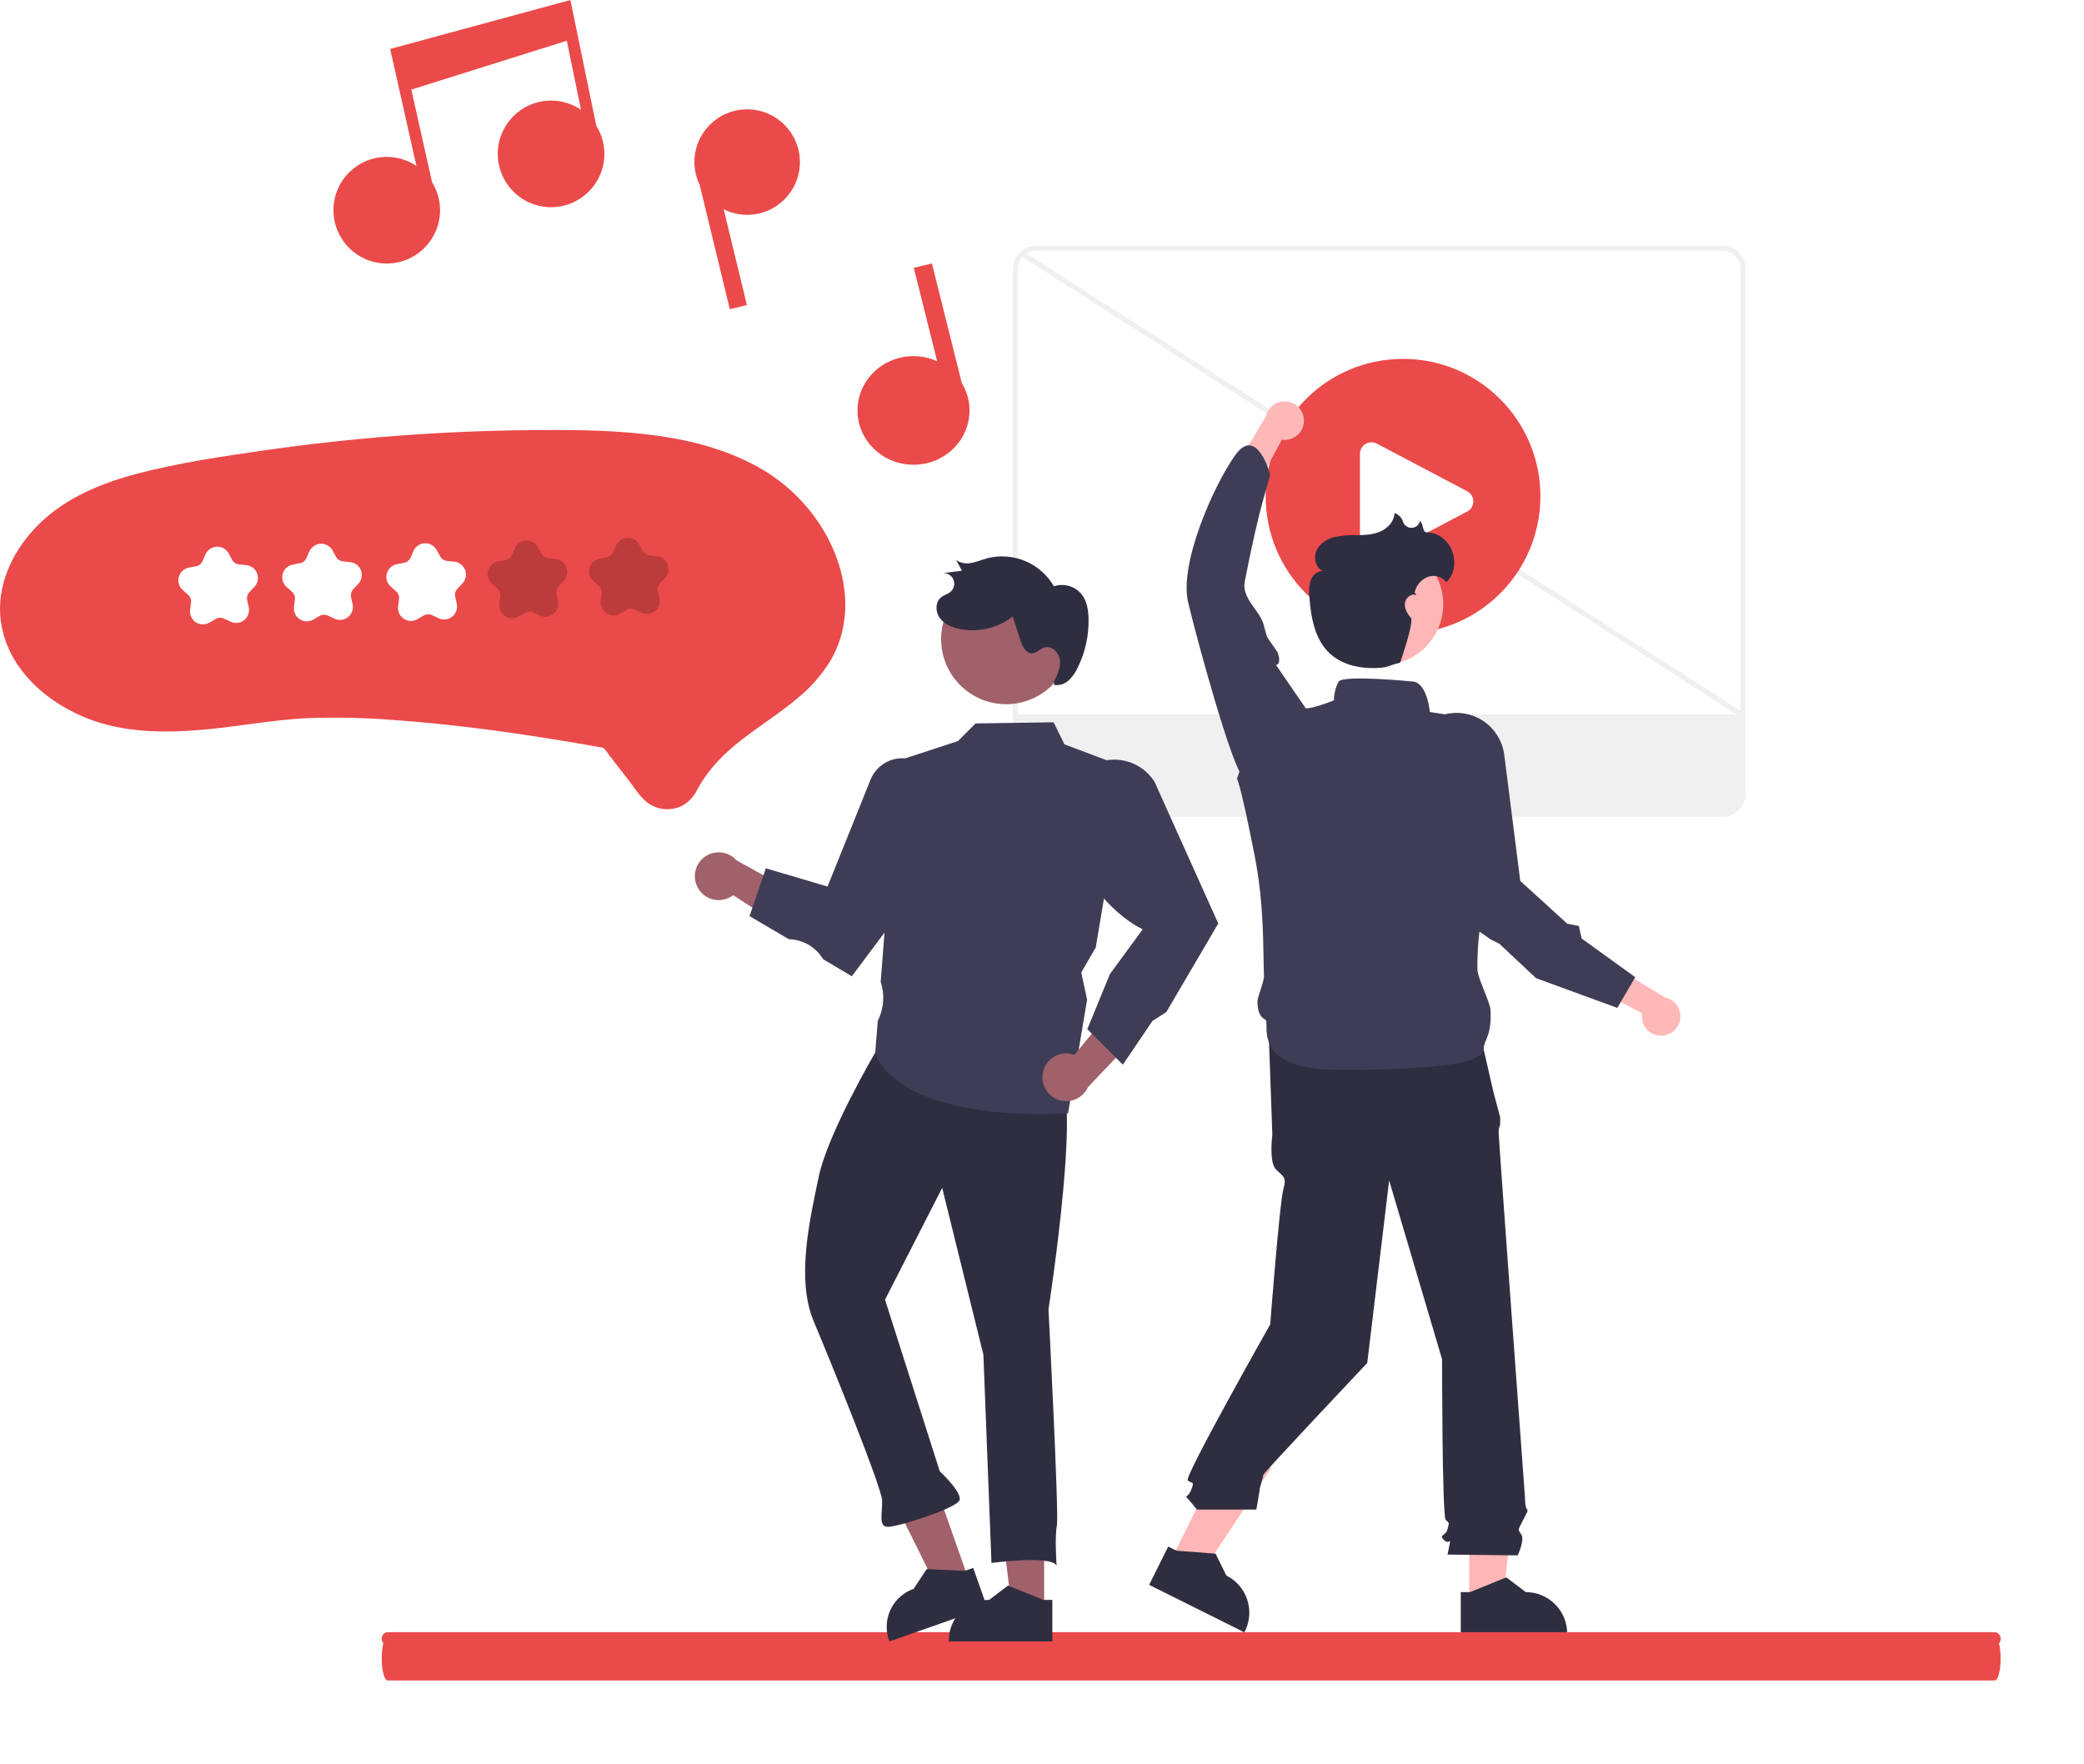 <svg width="475" height="402" viewBox="0 0 475 402" fill="none" xmlns="http://www.w3.org/2000/svg">
<path d="M392.572 185.581H236.135C234.886 185.58 233.69 185.083 232.807 184.201C231.924 183.318 231.428 182.121 231.426 180.873V61.292C231.428 60.044 231.924 58.847 232.807 57.964C233.69 57.082 234.886 56.585 236.135 56.584H392.572C393.82 56.585 395.017 57.082 395.9 57.964C396.782 58.847 397.279 60.044 397.28 61.292V180.873C397.279 182.121 396.782 183.318 395.9 184.201C395.017 185.083 393.82 185.58 392.572 185.581Z" fill="white"/>
<path d="M392.572 186.165H236.135C234.732 186.163 233.387 185.605 232.394 184.613C231.402 183.621 230.844 182.276 230.843 180.873V61.292C230.844 59.889 231.402 58.544 232.394 57.552C233.387 56.56 234.732 56.002 236.135 56H392.572C393.975 56.002 395.32 56.56 396.312 57.552C397.304 58.544 397.862 59.889 397.864 61.292V180.873C397.862 182.276 397.304 183.621 396.312 184.613C395.32 185.605 393.975 186.163 392.572 186.165ZM236.135 57.167C235.041 57.169 233.993 57.603 233.22 58.377C232.446 59.15 232.011 60.198 232.01 61.292V180.873C232.011 181.966 232.446 183.015 233.219 183.788C233.993 184.561 235.041 184.996 236.135 184.998H392.572C393.665 184.996 394.714 184.561 395.487 183.788C396.26 183.015 396.695 181.966 396.696 180.873V61.292C396.695 60.198 396.26 59.15 395.487 58.377C394.714 57.603 393.665 57.169 392.572 57.167H236.135Z" fill="#F0F0F0"/>
<path d="M231.788 162.817V180.873C231.789 182.025 232.248 183.13 233.063 183.945C233.877 184.76 234.982 185.218 236.134 185.22H392.572C393.724 185.218 394.829 184.76 395.644 183.945C396.459 183.13 396.917 182.025 396.919 180.873V162.817H231.788Z" fill="#F0F0F0"/>
<path d="M233.262 57.346L232.632 58.328L396.604 163.308L397.233 162.325L233.262 57.346Z" fill="#F0F0F0"/>
<path d="M334.868 365.319L342.391 365.319L345.971 336.299L334.866 336.299L334.868 365.319Z" fill="#FFB6B6"/>
<path d="M332.949 362.863L335.066 362.863L343.334 359.5L347.765 362.862C350.269 362.862 352.672 363.857 354.442 365.628C356.213 367.398 357.208 369.8 357.208 372.304V372.611L332.949 372.612L332.949 362.863Z" fill="#2F2E41"/>
<path d="M266.887 355.538L273.621 358.893L289.77 334.518L279.831 329.565L266.887 355.538Z" fill="#FFB6B6"/>
<path d="M266.265 352.483L268.16 353.427L277.06 354.106L279.526 359.092L279.527 359.092C281.768 360.209 283.473 362.171 284.268 364.546C285.063 366.921 284.882 369.514 283.765 371.755L283.628 372.03L261.916 361.209L266.265 352.483Z" fill="#2F2E41"/>
<path d="M337.008 234.093L289.17 235.341L290.002 258.636C290.002 258.636 289.17 264.875 290.834 266.539C292.498 268.203 293.33 268.203 292.498 271.115C291.666 274.027 289.515 301.848 289.515 301.848C289.515 301.848 269.882 336.564 270.714 337.396C271.546 338.228 272.378 337.396 271.546 339.476C270.714 341.556 269.882 340.724 270.714 341.556C271.451 342.351 272.145 343.184 272.794 344.052H286.353C286.353 344.052 287.111 339.892 287.111 339.476C287.111 339.06 287.943 336.564 287.943 336.148C287.943 335.732 311.633 310.633 311.633 310.633L316.625 269.035L328.688 309.801C328.688 309.801 328.688 345.575 329.52 346.407C330.352 347.239 330.352 346.823 329.936 348.487C329.52 350.15 327.856 349.735 329.104 350.982C330.352 352.23 330.768 350.15 330.352 352.23L329.936 354.31L345.918 354.489C345.918 354.489 347.582 350.982 346.75 349.735C345.918 348.487 345.968 348.827 346.983 346.785C347.998 344.743 348.413 344.327 347.998 343.911C347.582 343.495 347.582 341.282 347.582 341.282C347.582 341.282 341.583 259.468 341.583 258.22C341.552 257.578 341.67 256.937 341.929 256.348V254.654L340.335 248.652L337.008 234.093Z" fill="#2F2E41"/>
<path d="M319.789 144.416C337.082 144.416 351.1 130.398 351.1 113.105C351.1 95.813 337.082 81.795 319.789 81.795C302.497 81.795 288.479 95.813 288.479 113.105C288.479 130.398 302.497 144.416 319.789 144.416Z" fill="#EB4A4A"/>
<path d="M312.6 127.753C312.156 127.752 311.72 127.638 311.333 127.423C310.918 127.2 310.572 126.867 310.332 126.461C310.092 126.056 309.967 125.592 309.971 125.121V103.423C309.971 102.952 310.097 102.491 310.337 102.086C310.576 101.681 310.92 101.347 311.333 101.121C311.745 100.894 312.211 100.783 312.681 100.798C313.151 100.813 313.609 100.954 314.006 101.206L334.589 112.055C334.962 112.292 335.27 112.62 335.482 113.007C335.695 113.395 335.807 113.83 335.807 114.272C335.807 114.714 335.695 115.149 335.482 115.537C335.27 115.924 334.962 116.252 334.589 116.489L314.006 127.338C313.586 127.608 313.099 127.752 312.6 127.753Z" fill="white"/>
<path d="M322.171 155.342C322.171 155.342 306.179 153.743 305.113 155.342C304.417 156.656 304.051 158.119 304.047 159.606C304.047 159.606 297.65 162.272 296.584 161.206C295.517 160.139 294.451 156.941 291.253 158.007C288.054 159.073 281.927 177.52 281.927 177.52C281.927 177.52 282.511 177.52 285.922 194.79C288.223 206.439 287.842 216.007 288.095 222.522C288.136 223.595 286.567 227.389 286.597 228.302C286.731 232.37 288.381 232.02 288.587 232.638C289.12 234.237 285.922 243.833 305.113 243.833C324.304 243.833 338.164 242.767 338.164 239.035C338.164 237.153 340.11 236.052 339.714 230.053C339.605 228.407 336.768 222.788 336.747 221.035C336.713 218.772 336.797 216.508 337 214.254C337.197 212.001 337.586 209.77 338.164 207.583C341.362 195.856 342.632 174.602 342.632 174.602L337.379 164.095L325.903 162.272C325.903 162.272 325.37 155.875 322.171 155.342Z" fill="#3F3D56"/>
<path d="M318.74 151.058C326.12 149.054 330.478 141.447 328.474 134.067C326.471 126.687 318.864 122.329 311.484 124.333C304.104 126.337 299.745 133.944 301.749 141.324C303.753 148.704 311.36 153.062 318.74 151.058Z" fill="#FFB6B6"/>
<path d="M456 373.5C456.001 373.697 455.966 373.892 455.897 374.075C455.829 374.257 455.729 374.423 455.603 374.562C455.476 374.701 455.326 374.812 455.161 374.887C454.995 374.962 454.818 375.001 454.639 375H88.361C88 375 87.654 374.842 87.399 374.561C87.143 374.279 87 373.898 87 373.5C87 373.102 87.143 372.721 87.399 372.439C87.654 372.158 88 372 88.361 372H454.639C454.818 371.999 454.995 372.038 455.16 372.113C455.326 372.188 455.476 372.299 455.603 372.438C455.729 372.577 455.829 372.743 455.897 372.925C455.966 373.107 456.001 373.303 456 373.5Z" fill="#EB4A4A"/>
<g filter="url(#filter0_f_113_2128)">
<path d="M456 378C456.001 378.657 455.966 379.308 455.897 379.916C455.829 380.523 455.729 381.075 455.603 381.54C455.476 382.005 455.326 382.373 455.161 382.623C454.995 382.874 454.818 383.002 454.639 383H88.361C88 383 87.654 382.473 87.399 381.535C87.143 380.598 87 379.326 87 378C87 376.674 87.143 375.402 87.399 374.464C87.654 373.527 88 373 88.361 373H454.639C454.818 372.998 454.995 373.126 455.16 373.377C455.326 373.627 455.476 373.995 455.603 374.46C455.729 374.925 455.829 375.477 455.897 376.084C455.966 376.692 456.001 377.343 456 378Z" fill="#EB4A4A"/>
</g>
<path d="M378.665 236.04C378.027 236.052 377.394 235.924 376.81 235.664C376.227 235.405 375.707 235.021 375.288 234.539C374.869 234.057 374.561 233.489 374.385 232.875C374.21 232.261 374.171 231.616 374.271 230.986L350.03 217.713L357.125 213.876L379.589 227.367C380.637 227.606 381.561 228.222 382.186 229.096C382.811 229.971 383.093 231.045 382.979 232.114C382.865 233.183 382.363 234.173 381.568 234.897C380.773 235.62 379.74 236.027 378.665 236.04Z" fill="#FFB8B8"/>
<path d="M368.63 229.719L350.111 222.938L341.779 215.126L339.709 214.072L332.575 209.064L332.554 209.001L321.217 175.491C320.697 172.739 321.248 169.893 322.758 167.534C324.268 165.175 326.622 163.483 329.339 162.803C330.842 162.429 332.406 162.378 333.93 162.653C335.454 162.927 336.902 163.521 338.18 164.396C339.457 165.27 340.535 166.406 341.342 167.727C342.149 169.048 342.668 170.525 342.863 172.061L346.511 200.78L357.228 210.528L359.874 211.04L360.483 213.889L372.715 222.714L368.63 229.719Z" fill="#3F3D56"/>
<path d="M297.207 95.784C297.223 96.423 297.097 97.056 296.841 97.641C296.584 98.226 296.203 98.747 295.723 99.169C295.243 99.59 294.677 99.901 294.064 100.08C293.451 100.259 292.806 100.301 292.175 100.204L279.023 124.511L275.151 117.435L288.53 94.904C288.764 93.855 289.375 92.927 290.246 92.298C291.118 91.669 292.19 91.381 293.26 91.49C294.329 91.598 295.322 92.096 296.05 92.887C296.777 93.678 297.189 94.709 297.207 95.784Z" fill="#FFB8B8"/>
<path d="M299.064 163.54L290.817 151.54C290.817 151.54 292.114 151.617 291.292 148.931C291.069 148.201 288.912 145.679 288.667 144.804C288.452 144.034 288.231 143.212 288.012 142.347C287.224 139.247 282.971 136.38 283.704 132.588C287.207 114.493 288.958 110.991 289.495 108.093C289.495 108.093 286.45 96.805 281.509 103.777C276.567 110.749 268.734 128.47 270.807 137.276C272.881 146.082 280.806 174.809 283.245 176.945C285.684 179.082 299.064 163.54 299.064 163.54Z" fill="#3F3D56"/>
<path d="M325.157 121.317C324.132 121.287 324.484 119.354 323.657 118.737C323.653 118.756 323.649 118.775 323.645 118.793C323.537 119.211 323.297 119.582 322.962 119.854C322.626 120.125 322.213 120.281 321.782 120.299C321.351 120.318 320.925 120.197 320.568 119.956C320.211 119.714 319.941 119.364 319.797 118.957C319.66 118.487 319.412 118.056 319.074 117.701C318.736 117.347 318.317 117.078 317.854 116.919C317.803 118.71 316.448 120.265 314.831 121.039C313.214 121.813 311.371 121.941 309.579 121.968C307.787 121.896 305.993 122.031 304.232 122.373C302.494 122.811 300.804 123.842 300.062 125.474C299.319 127.105 299.849 129.35 301.472 130.11C300.215 130.116 299.148 131.154 298.713 132.334C298.356 133.545 298.263 134.817 298.44 136.067C298.793 140.693 299.655 145.674 303.024 148.864C305.591 151.296 309.266 152.275 312.802 152.261C316.338 152.247 315.716 151.922 319.135 151.019C319.135 151.019 322.386 141.701 321.568 140.784C320.749 139.868 320.069 138.694 320.217 137.475C320.365 136.255 321.676 135.162 322.814 135.626C322.623 135.137 322.479 135.044 322.389 135.069C322.446 134.93 322.496 134.788 322.539 134.644C322.753 133.909 323.139 133.235 323.664 132.678C324.189 132.121 324.839 131.696 325.56 131.44C326.289 131.203 327.072 131.195 327.805 131.417C328.538 131.639 329.186 132.08 329.661 132.681C333.405 129.169 331.082 121.493 325.157 121.317Z" fill="#2F2E41"/>
<path d="M237.99 367.024L230.674 367.024L227.193 338.806L237.991 338.806L237.99 367.024Z" fill="#A0616A"/>
<path d="M237.795 364.633L229.989 361.463L229.758 361.368L225.448 364.633C223.082 364.633 220.808 365.546 219.1 367.182C217.391 368.818 216.38 371.051 216.278 373.414C216.266 373.544 216.266 373.679 216.266 373.815V374.116H239.855V364.633H237.795Z" fill="#2F2E41"/>
<path d="M220.857 360.216L213.955 362.644L201.306 337.18L211.492 333.597L220.857 360.216Z" fill="#A0616A"/>
<path d="M219.879 358.025L211.463 357.625L211.215 357.613L208.232 362.124C206.001 362.908 204.159 364.524 203.09 366.635C202.021 368.745 201.809 371.186 202.496 373.45C202.528 373.576 202.574 373.704 202.619 373.832L202.719 374.116L224.971 366.287L221.823 357.342L219.879 358.025Z" fill="#2F2E41"/>
<path d="M240.575 245.353C247.268 245.093 238.977 298.43 238.977 298.43C238.977 298.43 241.402 345.258 240.888 347.715C240.374 350.173 240.823 356.8 240.823 356.8C239.512 354.414 225.983 356.215 225.983 356.215L224.143 308.755L214.747 270.729L201.719 296.219L214.205 335.344C214.205 335.344 219.262 340.023 218.724 341.872C218.186 343.721 204.942 347.89 202.508 347.985C200.074 348.079 201.173 344.99 201.055 341.947C200.937 338.905 189.484 310.709 185.456 301.115C181.428 291.521 184.56 277.993 186.616 268.164C188.672 258.334 199.49 239.887 199.49 239.887C212.918 224.741 233.882 245.612 240.575 245.353Z" fill="#2F2E41"/>
<path d="M159.009 202.249C159.375 202.95 159.891 203.561 160.519 204.041C161.148 204.52 161.874 204.856 162.646 205.025C163.419 205.194 164.219 205.191 164.99 205.017C165.761 204.843 166.485 204.502 167.11 204.018L183.205 214.519L183.156 204.532L167.879 196.092C166.997 195.095 165.779 194.457 164.458 194.298C163.136 194.14 161.802 194.471 160.709 195.23C159.615 195.989 158.838 197.123 158.525 198.417C158.212 199.71 158.384 201.074 159.009 202.249Z" fill="#A0616A"/>
<path d="M237.099 253.903C220.501 253.904 211.354 250.581 206.497 247.614C200.557 243.987 199.541 240.161 199.501 240L199.489 239.954L200.067 232.679L200.32 232.113C201.485 229.505 201.639 226.557 200.753 223.842L200.735 223.786L200.74 223.728L204.621 173.393L218.355 168.894L222.351 164.88L240.14 164.622L242.619 169.647L256.643 174.927L249.753 215.939L246.45 221.632L247.779 227.833L247.77 227.889L243.437 253.752L243.198 253.762C241.061 253.858 239.028 253.905 237.099 253.903Z" fill="#3F3D56"/>
<path d="M194.158 222.501L187.647 218.64L187.239 218.051C186.41 216.858 185.313 215.876 184.036 215.184C182.758 214.492 181.337 214.109 179.885 214.066L179.809 214.064L170.841 208.791L174.558 197.901L188.617 202.055L198.419 177.701C198.957 176.363 199.856 175.201 201.015 174.344C202.175 173.487 203.549 172.968 204.986 172.845C206.422 172.722 207.864 173 209.152 173.648C210.44 174.297 211.523 175.289 212.281 176.516C213.057 177.798 213.459 179.272 213.442 180.77V196.706L213.384 196.785L194.158 222.501Z" fill="#3F3D56"/>
<path d="M237.692 244.537C237.831 243.758 238.14 243.02 238.595 242.374C239.05 241.728 239.642 241.189 240.328 240.796C241.014 240.403 241.778 240.166 242.566 240.1C243.354 240.034 244.146 240.142 244.888 240.416L257.085 225.564L260.038 235.104L248.003 247.745C247.461 248.96 246.491 249.934 245.279 250.483C244.066 251.031 242.694 251.116 241.423 250.72C240.152 250.325 239.07 249.477 238.383 248.337C237.695 247.198 237.449 245.845 237.692 244.537Z" fill="#A0616A"/>
<path d="M255.928 242.66L247.829 234.56L252.985 221.998L260.457 211.796C252.495 207.919 246.518 198.737 242.188 191.136L242.139 191.051L243.217 182.605C243.47 180.629 244.261 178.761 245.505 177.206C246.586 175.853 247.976 174.779 249.557 174.074C251.139 173.368 252.866 173.051 254.595 173.15C256.324 173.249 258.005 173.76 259.495 174.642C260.986 175.523 262.245 176.748 263.165 178.215L277.686 210.495L277.522 210.739L265.842 230.649L262.655 232.716L255.928 242.66Z" fill="#3F3D56"/>
<path d="M244.018 147.69C243.484 151.582 241.427 155.103 238.298 157.48C235.169 159.856 231.226 160.893 227.333 160.363C223.44 159.834 219.917 157.78 217.537 154.654C215.157 151.528 214.116 147.585 214.641 143.692L214.67 143.482C215.284 139.64 217.384 136.194 220.516 133.887C223.648 131.58 227.561 130.596 231.412 131.149C235.263 131.701 238.742 133.744 241.1 136.839C243.457 139.933 244.503 143.831 244.013 147.69L244.018 147.69Z" fill="#A0616A"/>
<path d="M240.245 155.326C241.006 153.779 241.788 152.119 241.574 150.409C241.36 148.699 239.683 147.064 238.036 147.572C237.051 147.876 236.307 148.849 235.278 148.898C233.861 148.967 233.049 147.346 232.608 145.998L230.813 140.508C229.088 141.852 227.089 142.799 224.956 143.281C222.824 143.763 220.612 143.768 218.477 143.296C216.81 142.915 215.125 142.172 214.147 140.769C213.17 139.366 213.175 137.189 214.517 136.128C215.174 135.608 216.05 135.411 216.678 134.855C217.068 134.511 217.337 134.05 217.445 133.542C217.552 133.033 217.493 132.503 217.277 132.03C217.06 131.557 216.696 131.167 216.24 130.916C215.784 130.666 215.26 130.569 214.744 130.64L219.265 130.075L217.918 127.639C218.43 127.987 219.01 128.225 219.619 128.337C220.228 128.449 220.854 128.432 221.456 128.288C222.673 128.069 223.818 127.568 225.008 127.234C227.893 126.498 230.939 126.723 233.683 127.875C236.428 129.028 238.722 131.045 240.216 133.62C241.328 133.248 242.527 133.224 243.654 133.549C244.781 133.874 245.783 134.535 246.526 135.442C247.736 136.978 248.065 139.028 248.112 140.983C248.2 144.838 247.36 148.658 245.662 152.12C245.175 153.219 244.475 154.212 243.603 155.04C243.164 155.451 242.64 155.76 242.069 155.947C241.498 156.134 240.892 156.193 240.295 156.122" fill="#2F2E41"/>
<path d="M0.035 140.073C0.277 143.526 1.294 146.88 3.01 149.885C6.629 156.239 12.833 160.839 19.515 163.574C27.864 166.99 37.17 167.095 46.031 166.333C54.26 165.626 62.405 163.986 70.665 163.648C77.052 163.444 83.446 163.596 89.817 164.105C102.176 164.982 114.485 166.61 126.713 168.583C130.025 169.111 133.33 169.678 136.628 170.284C136.94 170.312 137.248 170.369 137.549 170.455C137.609 170.48 137.705 170.461 137.76 170.495C137.86 170.558 137.357 170.336 137.662 170.588C138.086 171.033 138.464 171.52 138.791 172.041L143.307 177.853C144.603 179.52 145.805 181.545 147.479 182.859C148.659 183.771 150.083 184.312 151.571 184.416C153.058 184.52 154.544 184.181 155.839 183.441C157.192 182.586 158.272 181.361 158.948 179.91C159.987 178.004 161.226 176.215 162.645 174.573C168.018 168.305 175.486 164.45 181.732 159.175C184.758 156.725 187.34 153.774 189.366 150.449C191.094 147.441 192.169 144.102 192.52 140.651C193.268 133.641 191.117 126.492 187.499 120.529C183.564 114.123 177.911 108.948 171.182 105.594C163.623 101.743 155.258 99.867 146.873 98.932C137.971 97.94 128.965 97.943 120.02 98.043C109.98 98.155 99.959 98.596 89.956 99.367C79.939 100.143 69.962 101.245 60.024 102.674C50.488 104.045 40.836 105.474 31.502 107.899C23.256 110.042 15.033 113.392 8.876 119.461C3.401 124.858 -0.407 132.242 0.035 140.073Z" fill="#EB4A4A"/>
<path d="M46.127 142.303C45.72 142.285 45.32 142.182 44.954 142.002C44.588 141.822 44.263 141.568 44 141.256C43.737 140.944 43.541 140.581 43.426 140.19C43.31 139.798 43.276 139.387 43.327 138.982L43.539 137.314C43.579 136.994 43.541 136.669 43.428 136.367C43.316 136.065 43.131 135.795 42.891 135.58L41.638 134.461C41.227 134.094 40.928 133.62 40.773 133.092C40.618 132.564 40.614 132.004 40.761 131.474C40.908 130.943 41.201 130.465 41.605 130.093C42.01 129.72 42.511 129.468 43.052 129.366L44.704 129.052C45.02 128.992 45.318 128.856 45.57 128.655C45.822 128.455 46.022 128.196 46.152 127.901L46.83 126.362C47.052 125.858 47.41 125.427 47.864 125.117C48.319 124.806 48.851 124.629 49.4 124.606C49.95 124.582 50.495 124.712 50.974 124.982C51.454 125.252 51.848 125.65 52.113 126.133L52.921 127.606C53.076 127.889 53.297 128.13 53.566 128.309C53.835 128.487 54.144 128.597 54.465 128.629L56.137 128.798C56.684 128.854 57.205 129.061 57.641 129.397C58.076 129.733 58.409 130.184 58.602 130.7C58.794 131.215 58.839 131.774 58.73 132.313C58.622 132.853 58.364 133.351 57.987 133.752L56.836 134.976C56.615 135.21 56.454 135.495 56.368 135.806C56.281 136.117 56.272 136.443 56.34 136.758L56.696 138.403C56.812 138.94 56.776 139.499 56.591 140.017C56.406 140.535 56.08 140.991 55.649 141.334C55.218 141.676 54.701 141.891 54.154 141.954C53.608 142.018 53.055 141.927 52.557 141.692L51.037 140.976C50.745 140.838 50.425 140.773 50.102 140.787C49.78 140.801 49.466 140.893 49.187 141.055L47.734 141.902C47.248 142.186 46.69 142.326 46.127 142.303Z" fill="white"/>
<path d="M69.802 141.616C69.052 141.581 68.343 141.264 67.817 140.729C67.498 140.392 67.261 139.987 67.123 139.545C66.984 139.103 66.948 138.635 67.017 138.177L67.212 136.646C67.253 136.32 67.215 135.989 67.1 135.681C66.984 135.374 66.796 135.099 66.552 134.88L65.389 133.841C65.046 133.549 64.773 133.183 64.59 132.772C64.406 132.36 64.316 131.913 64.327 131.462C64.352 130.795 64.604 130.156 65.04 129.65C65.476 129.144 66.071 128.802 66.727 128.678L68.36 128.368C68.683 128.307 68.986 128.168 69.243 127.963C69.5 127.759 69.703 127.495 69.836 127.194L70.444 125.812C70.662 125.288 71.02 124.834 71.479 124.5C71.938 124.166 72.48 123.965 73.046 123.919C73.6 123.888 74.153 124.015 74.638 124.285C75.124 124.555 75.522 124.957 75.788 125.445L76.587 126.902C76.745 127.19 76.971 127.435 77.245 127.617C77.519 127.799 77.833 127.911 78.16 127.944L79.71 128.1C80.16 128.136 80.596 128.271 80.987 128.496C81.377 128.721 81.713 129.03 81.969 129.402C82.34 129.956 82.512 130.621 82.456 131.286C82.4 131.952 82.121 132.578 81.662 133.064L80.524 134.274C80.299 134.513 80.136 134.803 80.048 135.12C79.96 135.436 79.951 135.769 80.02 136.09L80.348 137.608C80.453 138.046 80.46 138.502 80.367 138.943C80.275 139.384 80.085 139.799 79.813 140.158C79.402 140.685 78.823 141.056 78.172 141.21C77.521 141.364 76.837 141.292 76.233 141.005L74.728 140.296C74.431 140.156 74.105 140.09 73.777 140.104C73.449 140.119 73.129 140.212 72.846 140.378L71.41 141.214C70.923 141.499 70.366 141.638 69.802 141.616Z" fill="white"/>
<path d="M93.539 141.515C93.131 141.497 92.732 141.395 92.366 141.214C92 141.034 91.675 140.78 91.412 140.468C91.149 140.156 90.953 139.793 90.837 139.402C90.721 139.01 90.688 138.599 90.739 138.194L90.95 136.526C90.991 136.206 90.953 135.881 90.84 135.579C90.727 135.277 90.543 135.007 90.302 134.792L89.049 133.673C88.639 133.306 88.34 132.832 88.185 132.304C88.03 131.776 88.026 131.216 88.173 130.686C88.32 130.156 88.612 129.677 89.017 129.305C89.422 128.932 89.923 128.68 90.464 128.578L92.115 128.264C92.432 128.204 92.729 128.068 92.981 127.867C93.234 127.667 93.434 127.408 93.564 127.113L94.242 125.574C94.464 125.07 94.822 124.639 95.276 124.329C95.73 124.019 96.262 123.841 96.812 123.818C97.361 123.794 97.907 123.924 98.386 124.194C98.865 124.464 99.26 124.862 99.524 125.345L100.333 126.818C100.488 127.101 100.709 127.342 100.978 127.521C101.247 127.699 101.555 127.809 101.876 127.841L103.549 128.01C104.096 128.066 104.617 128.273 105.052 128.609C105.488 128.945 105.821 129.396 106.013 129.912C106.206 130.427 106.25 130.986 106.142 131.525C106.033 132.065 105.776 132.563 105.399 132.964L104.247 134.188C104.026 134.423 103.866 134.707 103.779 135.018C103.693 135.329 103.684 135.656 103.752 135.97L104.108 137.615C104.224 138.152 104.187 138.712 104.002 139.229C103.817 139.747 103.491 140.203 103.061 140.546C102.63 140.888 102.112 141.103 101.566 141.166C101.02 141.23 100.467 141.139 99.969 140.905L98.449 140.188C98.157 140.05 97.836 139.985 97.514 139.999C97.192 140.013 96.878 140.105 96.599 140.267L95.146 141.114C94.66 141.398 94.102 141.538 93.539 141.515Z" fill="white"/>
<path opacity="0.2" d="M116.627 140.889C116.219 140.871 115.82 140.768 115.454 140.588C115.088 140.408 114.763 140.153 114.5 139.841C114.237 139.529 114.041 139.166 113.925 138.775C113.809 138.384 113.776 137.973 113.827 137.568L114.038 135.9C114.079 135.58 114.041 135.255 113.928 134.953C113.815 134.651 113.631 134.381 113.39 134.166L112.137 133.046C111.727 132.68 111.428 132.206 111.273 131.678C111.118 131.15 111.114 130.589 111.261 130.059C111.408 129.529 111.7 129.051 112.105 128.678C112.51 128.306 113.011 128.054 113.552 127.951L115.203 127.638C115.52 127.578 115.817 127.441 116.07 127.241C116.322 127.04 116.522 126.782 116.652 126.487L117.33 124.947C117.552 124.444 117.91 124.013 118.364 123.702C118.818 123.392 119.35 123.215 119.9 123.191C120.449 123.167 120.995 123.298 121.474 123.568C121.953 123.837 122.348 124.236 122.612 124.718L123.421 126.192C123.576 126.475 123.797 126.716 124.066 126.894C124.335 127.072 124.643 127.183 124.964 127.215L126.637 127.384C127.184 127.439 127.705 127.647 128.14 127.983C128.576 128.319 128.909 128.77 129.101 129.285C129.294 129.801 129.338 130.36 129.23 130.899C129.121 131.438 128.864 131.936 128.487 132.337L127.335 133.562C127.114 133.796 126.954 134.081 126.867 134.392C126.781 134.702 126.772 135.029 126.84 135.344L127.196 136.988C127.312 137.526 127.275 138.085 127.09 138.603C126.905 139.121 126.579 139.577 126.149 139.919C125.718 140.261 125.2 140.476 124.654 140.54C124.108 140.603 123.555 140.513 123.057 140.278L121.537 139.562C121.245 139.424 120.924 139.359 120.602 139.372C120.28 139.386 119.966 139.478 119.687 139.641L118.234 140.487C117.748 140.772 117.19 140.911 116.627 140.889Z" fill="black"/>
<path opacity="0.2" d="M139.715 140.263C139.307 140.244 138.908 140.142 138.542 139.961C138.176 139.781 137.851 139.527 137.588 139.215C137.325 138.903 137.129 138.54 137.013 138.149C136.897 137.758 136.864 137.347 136.914 136.942L137.126 135.274C137.167 134.954 137.129 134.629 137.016 134.327C136.903 134.025 136.719 133.754 136.478 133.539L135.225 132.42C134.815 132.053 134.515 131.579 134.361 131.052C134.206 130.524 134.201 129.963 134.349 129.433C134.496 128.903 134.788 128.424 135.193 128.052C135.598 127.679 136.099 127.428 136.639 127.325L138.291 127.011C138.608 126.951 138.905 126.815 139.157 126.615C139.41 126.414 139.61 126.155 139.74 125.86L140.418 124.321C140.64 123.818 140.998 123.386 141.452 123.076C141.906 122.766 142.438 122.589 142.988 122.565C143.537 122.541 144.083 122.671 144.562 122.941C145.041 123.211 145.436 123.61 145.7 124.092L146.508 125.566C146.663 125.849 146.885 126.09 147.154 126.268C147.423 126.446 147.731 126.556 148.052 126.589L149.724 126.758C150.272 126.813 150.793 127.02 151.228 127.356C151.664 127.692 151.997 128.144 152.189 128.659C152.382 129.174 152.426 129.733 152.318 130.273C152.209 130.812 151.952 131.31 151.575 131.711L150.423 132.935C150.202 133.17 150.042 133.455 149.955 133.765C149.869 134.076 149.86 134.403 149.928 134.718L150.283 136.362C150.4 136.899 150.363 137.459 150.178 137.977C149.993 138.495 149.667 138.951 149.237 139.293C148.806 139.635 148.288 139.85 147.742 139.914C147.196 139.977 146.643 139.886 146.145 139.652L144.624 138.935C144.333 138.797 144.012 138.732 143.69 138.746C143.368 138.76 143.054 138.852 142.775 139.015L141.322 139.861C140.836 140.145 140.278 140.285 139.715 140.263Z" fill="black"/>
<path d="M130.01 0L88.931 11.159L94.908 37.814C92.975 36.517 90.651 35.759 88.148 35.759C81.439 35.759 76 41.198 76 47.907C76 54.617 81.439 60.056 88.148 60.056C94.858 60.056 100.297 54.617 100.297 47.907C100.297 45.575 99.628 43.404 98.489 41.554L93.75 20.421L129.188 9.28L132.429 25.022C130.484 23.698 128.136 22.924 125.606 22.924C118.896 22.924 113.457 28.363 113.457 35.072C113.457 41.781 118.896 47.22 125.606 47.22C132.315 47.22 137.754 41.781 137.754 35.072C137.754 32.715 137.072 30.523 135.91 28.66L130.01 0Z" fill="#EB4A4A"/>
<path d="M170.297 24.917C163.657 24.917 158.274 30.299 158.274 36.939C158.274 38.816 158.717 40.585 159.484 42.168L166.346 70.472L170.24 69.528L164.947 47.694C166.56 48.498 168.372 48.961 170.297 48.961C176.936 48.961 182.319 43.579 182.319 36.939C182.319 30.299 176.936 24.917 170.297 24.917Z" fill="#EB4A4A"/>
<path d="M219.222 87.299L212.41 60.056L208.275 61.028L213.603 82.337C211.964 81.595 210.143 81.168 208.215 81.168C201.165 81.168 195.45 86.709 195.45 93.544C195.45 100.38 201.165 105.921 208.215 105.921C215.264 105.921 220.979 100.38 220.979 93.544C220.979 91.263 220.332 89.134 219.222 87.299Z" fill="#EB4A4A"/>
<defs>
<filter id="filter0_f_113_2128" x="68" y="354" width="407" height="48" filterUnits="userSpaceOnUse" color-interpolation-filters="sRGB">
<feFlood flood-opacity="0" result="BackgroundImageFix"/>
<feBlend mode="normal" in="SourceGraphic" in2="BackgroundImageFix" result="shape"/>
<feGaussianBlur stdDeviation="9.5" result="effect1_foregroundBlur_113_2128"/>
</filter>
</defs>
</svg>
